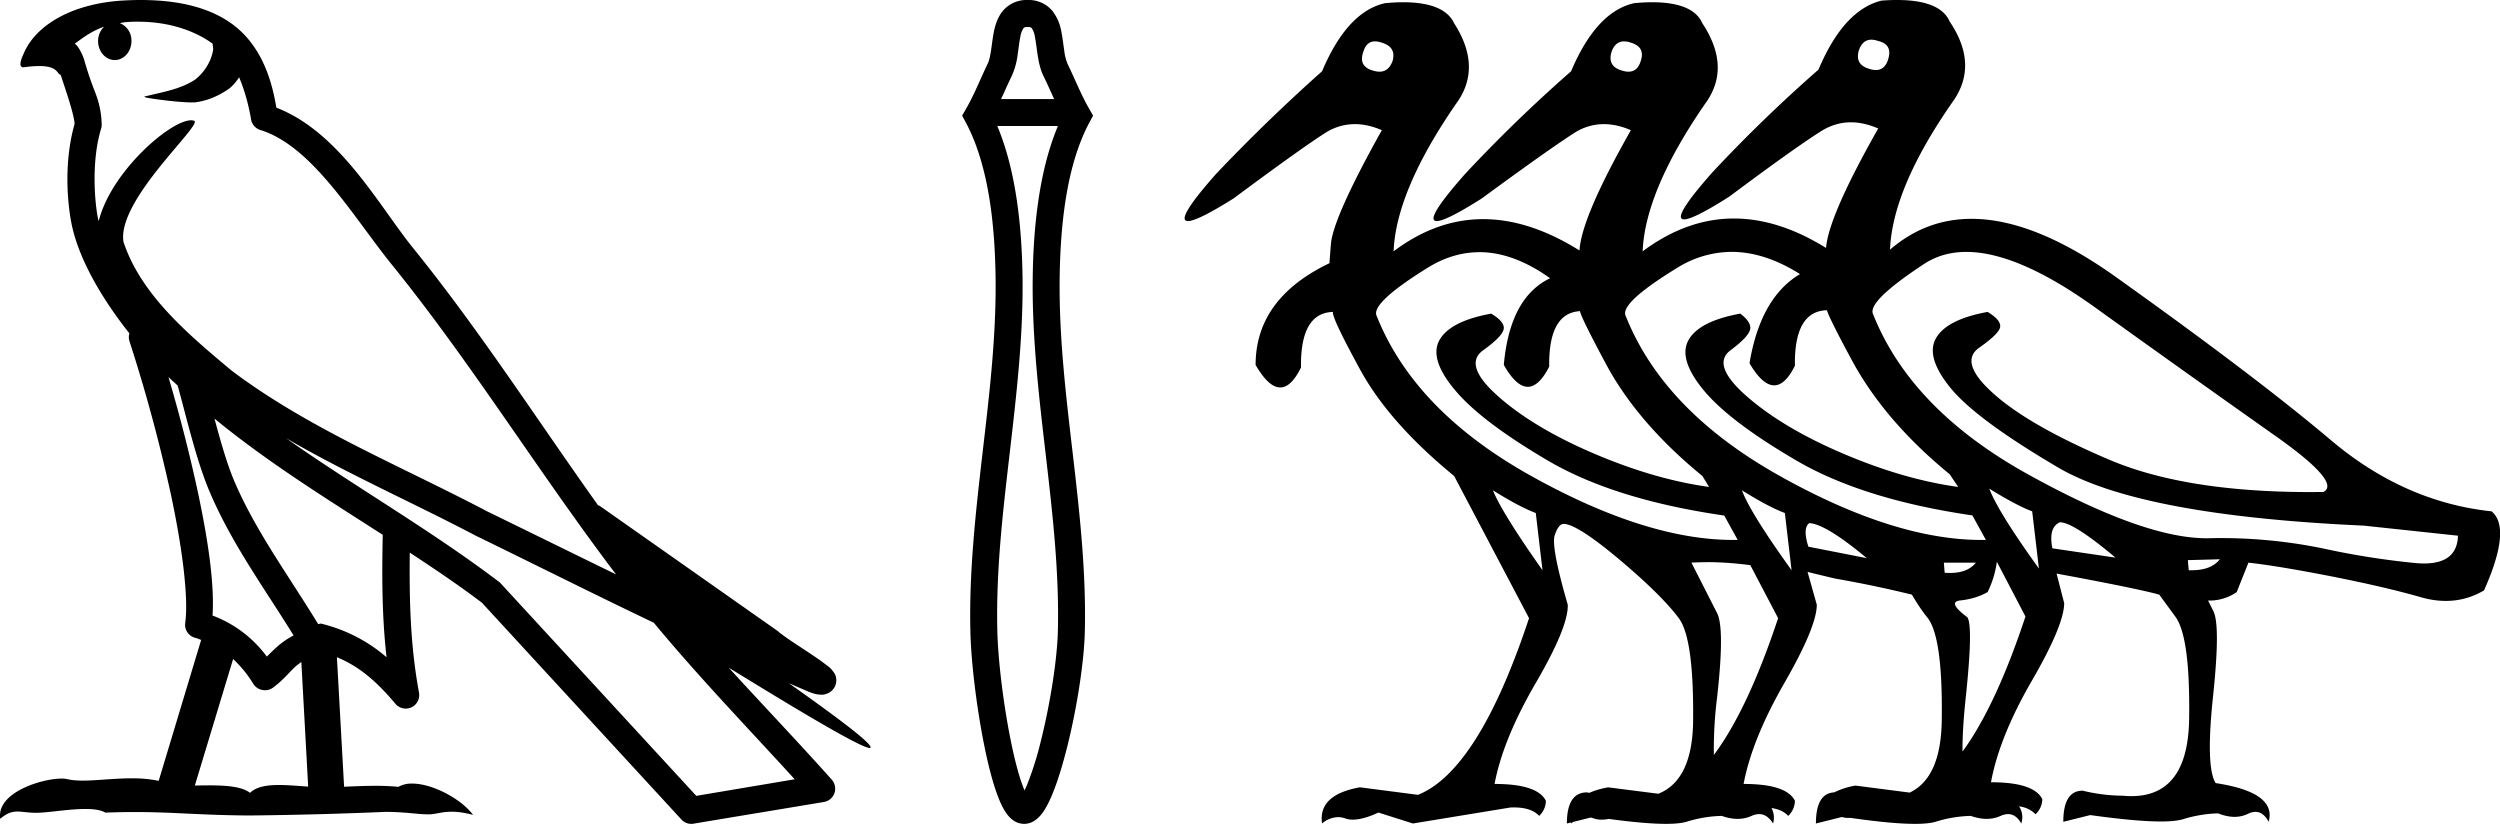 <svg xmlns="http://www.w3.org/2000/svg" width="54.621" height="18"><path d="M3.01.474c.693 0 1.247.2 1.634.479.006.053.02.107.009.16-.05.248-.195.477-.396.63-.316.207-.697.267-1.057.356-.09.01-.019.031.031.04.23.04.707.099.971.099l.052-.001c.278-.032.54-.148.766-.311.079-.067.147-.15.205-.236.147.346.227.713.26.917.018.11.096.2.202.233 1.139.349 2.038 1.91 2.88 2.949 1.729 2.137 3.199 4.526 4.892 6.76-.937-.456-1.87-.916-2.81-1.374-1.92-1.01-3.92-1.816-5.604-3.09l-.008-.008c-.97-.808-1.963-1.66-2.339-2.793-.148-.92 1.757-2.577 1.542-2.646a.207.207 0 0 0-.064-.01c-.458 0-1.753 1.128-2.019 2.202-.003-.014-.01-.03-.014-.045-.073-.356-.154-1.256.068-1.98a.29.29 0 0 0 .01-.103 1.968 1.968 0 0 0-.123-.634c-.063-.17-.139-.344-.26-.765-.031-.108-.142-.328-.208-.345.186-.138.375-.28.645-.375a.434.434 0 0 0-.132.314c0 .23.164.415.365.415.2 0 .364-.186.364-.415V.894a.411.411 0 0 0-.255-.39c.053-.007.096-.019.154-.022.081-.006.16-.008.238-.008zm.67 7.763c.065.065.135.124.202.187.214.78.412 1.64.692 2.305.483 1.145 1.216 2.141 1.84 3.154a1.814 1.814 0 0 0-.385.27 6.831 6.831 0 0 0-.199.193 2.61 2.61 0 0 0-1.186-.897c.045-.723-.108-1.712-.34-2.787a34.903 34.903 0 0 0-.624-2.425zm1.006.908c1.149.945 2.428 1.738 3.676 2.54-.018.91-.018 1.778.084 2.675a3.411 3.411 0 0 0-1.437-.736c-.02 0-.037.012-.057.012-.649-1.063-1.383-2.06-1.837-3.134-.156-.37-.293-.85-.429-1.357zm.407 5.254a2.5 2.5 0 0 1 .44.541.3.3 0 0 0 .257.14.29.29 0 0 0 .17-.053c.215-.156.347-.324.476-.446.047-.045.097-.08.148-.117l.149 2.722c-.213-.014-.435-.035-.637-.035-.264 0-.495.036-.633.172-.169-.134-.497-.164-.89-.164-.102 0-.207.002-.316.004l.836-2.764zM6.25 9.574c1.354.787 2.784 1.414 4.135 2.125a.244.244 0 0 0 .006.003c1.295.631 2.586 1.28 3.894 1.904.984 1.189 2.052 2.295 3.078 3.42l-2.15.362-4.267-4.635a.288.288 0 0 0-.037-.036c-1.499-1.137-3.152-2.082-4.66-3.143zM3.076 0c-.135 0-.273.005-.411.013C1.58.083.792.54.523 1.157c-.04.093-.146.314-.007.314a2.35 2.35 0 0 1 .341-.028c.418 0 .38.172.47.194.09.282.29.846.303 1.068-.244.86-.153 1.763-.064 2.198.15.732.63 1.584 1.261 2.38a.285.285 0 0 0 0 .166 35.3 35.3 0 0 1 .903 3.336c.251 1.168.393 2.277.317 2.823a.294.294 0 0 0 .221.328c.045.011.084.031.127.045l-.928 3.079a2.847 2.847 0 0 0-.593-.055c-.381 0-.756.05-1.064.05-.125 0-.24-.008-.34-.032a.546.546 0 0 0-.125-.012c-.436 0-1.428.306-1.34.879.15-.128.257-.159.375-.159.11 0 .23.027.405.027h.027c.254-.004.697-.083 1.053-.083.18 0 .338.02.438.08.236-.01.45-.013.649-.013.85 0 1.447.07 2.5.075a89.565 89.565 0 0 0 2.974-.079c.45.003.697.054.922.054h.04c.134-.004.265-.057.48-.057.123 0 .273.017.468.07-.25-.341-.877-.685-1.33-.685a.591.591 0 0 0-.302.071 5.081 5.081 0 0 0-.508-.022c-.22 0-.448.01-.678.02l-.157-2.83c.487.203.857.517 1.281 1.021a.295.295 0 0 0 .513-.246c-.192-1.039-.213-2.019-.202-3.06.54.354 1.072.713 1.576 1.094l4.36 4.738a.29.29 0 0 0 .263.09c.95-.159 1.9-.315 2.849-.474a.294.294 0 0 0 .23-.193.298.298 0 0 0-.06-.297c-.741-.83-1.508-1.631-2.25-2.445 1.269.78 2.875 1.755 3.08 1.755.022 0 .027-.013.012-.04-.094-.163-.9-.755-1.775-1.373.14.058.276.12.415.177l.017.01c.103.035.16.059.27.062a.286.286 0 0 0 .108-.016.317.317 0 0 0 .188-.152.32.32 0 0 0 .023-.238c-.017-.05-.038-.077-.054-.098-.061-.085-.103-.109-.162-.154a4.553 4.553 0 0 0-.205-.149c-.153-.105-.336-.223-.493-.328a4.992 4.992 0 0 1-.328-.233.307.307 0 0 0-.028-.025l-3.892-2.736c-.008-.006-.02-.001-.028-.006-1.333-1.869-2.588-3.825-4.046-5.627-.744-.92-1.598-2.528-2.985-3.064-.067-.396-.218-1.127-.755-1.649C4.827.26 4.168.056 3.427.011A5.728 5.728 0 0 0 3.076 0zm19.376.589c.06 0 .077.012.09.027a.455.455 0 0 1 .07.195c.025.122.038.26.059.39.025.167.062.327.128.462.08.16.153.329.232.501h-1.159c.08-.172.153-.341.232-.501a1.61 1.61 0 0 0 .129-.461c.02-.132.034-.269.059-.391a.455.455 0 0 1 .07-.195c.013-.015.029-.027.09-.027zm.662 2.164c-.417.992-.538 2.236-.551 3.319-.016 1.302.137 2.597.288 3.892.147 1.27.292 2.538.262 3.812-.015.64-.169 1.6-.367 2.393a6.939 6.939 0 0 1-.313.994 2.318 2.318 0 0 1-.049.106 2.29 2.29 0 0 1-.037-.094c-.094-.25-.184-.6-.263-.993-.162-.798-.279-1.761-.294-2.406-.03-1.274.115-2.543.263-3.812.15-1.295.304-2.59.288-3.892-.014-1.083-.134-2.327-.552-3.319zm-.73 14.516zm-.104.169zm.197.003zM22.452 0a.676.676 0 0 0-.542.239c-.1.12-.16.278-.195.453-.027.133-.042.278-.064.42-.017.106-.036.21-.076.29-.15.308-.283.653-.472.982l-.082.142.077.144c.513.954.64 2.284.654 3.409.015 1.277-.137 2.547-.285 3.817-.15 1.297-.296 2.592-.266 3.894.016.68.137 1.677.306 2.51.085.422.184.804.289 1.082.058.155.12.283.185.377.043.063.09.113.14.152a.42.42 0 0 0 .255.089c.087 0 .174-.03.25-.086a.692.692 0 0 0 .145-.146c.07-.093.137-.22.203-.373.12-.279.238-.66.344-1.083.209-.836.368-1.838.384-2.522.03-1.302-.115-2.597-.266-3.894-.148-1.27-.3-2.54-.284-3.817.014-1.125.14-2.455.653-3.409l.077-.144-.081-.142c-.19-.329-.322-.674-.473-.981a1.035 1.035 0 0 1-.075-.291c-.022-.142-.037-.287-.064-.42a1.021 1.021 0 0 0-.195-.453.676.676 0 0 0-.542-.239zm18.435.867c.045 0 .095.01.15.029.208.049.281.177.22.386-.046.165-.137.248-.273.248a.48.48 0 0 1-.15-.028c-.208-.061-.282-.196-.22-.404.054-.154.145-.231.273-.231zM30.042.904a.45.45 0 0 1 .148.028c.209.062.288.19.24.386-.056.166-.152.248-.29.248a.483.483 0 0 1-.152-.027c-.208-.061-.276-.196-.202-.405.045-.153.13-.23.256-.23zm5.44 0a.49.49 0 0 1 .15.028c.208.062.281.19.22.386-.046.166-.137.248-.272.248a.48.48 0 0 1-.15-.027c-.209-.061-.283-.196-.221-.405.054-.153.145-.23.273-.23zM32.32 5.509c.499 0 1.014.19 1.547.57-.588.282-.925.914-1.011 1.894.181.319.356.478.524.478.162 0 .318-.147.468-.441-.012-.782.213-1.186.673-1.212.005.072.194.458.568 1.157.46.857 1.161 1.672 2.105 2.445l.147.239c-.796-.11-1.633-.353-2.51-.727-.875-.373-1.574-.79-2.095-1.25-.52-.46-.63-.796-.33-1.01.3-.215.45-.378.45-.488 0-.098-.092-.202-.276-.312-.6.11-.977.303-1.13.579-.154.275-.04.64.34 1.093.38.454 1.053.966 2.022 1.535.968.57 2.255.972 3.86 1.205l.294.533h-.097c-1.265 0-2.73-.462-4.397-1.388-1.71-.95-2.84-2.117-3.392-3.502-.098-.184.273-.536 1.112-1.057.366-.227.742-.34 1.128-.34zm5.513-.006c.481 0 .979.161 1.494.485-.576.343-.944.992-1.103 1.948.189.322.369.483.539.483.16 0 .31-.142.453-.428-.012-.796.22-1.2.699-1.213.037.123.22.49.551 1.103.478.882 1.19 1.71 2.133 2.482l.184.276c-.797-.11-1.633-.353-2.51-.727-.876-.373-1.578-.79-2.105-1.25-.527-.46-.646-.796-.358-1.01.288-.215.432-.378.432-.488 0-.098-.074-.202-.22-.312-.601.11-.978.303-1.131.579-.153.275-.043.64.33 1.093.374.454 1.049.966 2.023 1.535.974.57 2.264.972 3.87 1.205h-.019l.294.533h-.097c-1.265 0-2.728-.462-4.388-1.388-1.704-.95-2.831-2.117-3.383-3.502-.098-.184.273-.533 1.112-1.048a2.266 2.266 0 0 1 1.2-.356zm7.174 5.908c.196 0 .6.257 1.213.772l-1.379-.203c-.06-.306-.006-.496.166-.57zm-5.478.018c.241.012.66.268 1.258.766l-1.277-.251c-.085-.27-.08-.441.019-.515zm3.433-5.925c.748 0 1.684.403 2.808 1.21a586.624 586.624 0 0 0 3.934 2.803c.974.686 1.326 1.097 1.057 1.232l-.276.002c-1.82 0-3.281-.234-4.384-.7-1.158-.491-2.001-.969-2.528-1.435-.527-.465-.637-.805-.33-1.02.306-.214.459-.37.459-.469 0-.098-.092-.202-.276-.312-.6.11-.977.303-1.13.579-.154.276-.043.64.33 1.094.374.453 1.155 1.03 2.344 1.728 1.189.698 3.413 1.121 6.673 1.268l2.06.22c-.012.405-.259.607-.742.607-.06 0-.121-.003-.187-.009a17.4 17.4 0 0 1-2.032-.322 11.076 11.076 0 0 0-2.5-.22h-.035c-.918 0-2.217-.466-3.899-1.397-1.703-.944-2.83-2.108-3.382-3.493-.098-.184.273-.551 1.112-1.103.267-.175.575-.263.924-.263zm.5 5.171c.393.245.705.41.938.497l.147 1.25c-.6-.834-.962-1.416-1.084-1.747zm-10.845.037c.392.245.704.41.937.496l.147 1.25c-.588-.833-.95-1.415-1.084-1.746zm5.441 0c.392.245.705.41.938.496l.147 1.25c-.6-.833-.962-1.415-1.085-1.746zM48.5 12.219c-.126.16-.332.24-.618.24h-.062l-.019-.221.699-.019zm-5.331.074c-.118.15-.307.225-.565.225-.037 0-.076-.001-.116-.004l-.018-.221zm.46-.018l.624 1.195c-.433 1.306-.891 2.29-1.375 2.95-.004-.307.02-.7.07-1.177.11-1.035.123-1.62.037-1.755-.294-.22-.35-.343-.166-.368.233-.024.435-.086.607-.184a2.14 2.14 0 0 0 .202-.661zm-6.329.007c.295 0 .61.022.942.066l.607 1.158c-.442 1.332-.91 2.328-1.404 2.989a9.12 9.12 0 0 1 .07-1.252c.117-1.035.114-1.657-.008-1.865l-.552-1.085c.112-.007.227-.01.345-.01zm4.424 5.035zm-7 .006zm1.508.02zM41.446 0c-.105 0-.217.004-.336.013-.552.135-1.011.637-1.379 1.508a32.229 32.229 0 0 0-2.316 2.242c-.608.687-.814 1.03-.62 1.03.136 0 .465-.165.987-.497.969-.723 1.64-1.2 2.013-1.434.203-.126.418-.19.644-.19.19 0 .39.046.597.135-.723 1.275-1.103 2.145-1.14 2.61-.691-.429-1.362-.643-2.013-.643-.688 0-1.352.239-1.994.717.037-.882.49-1.954 1.36-3.217.392-.527.374-1.115-.055-1.765-.133-.306-.5-.46-1.1-.46-.12 0-.25.007-.389.02-.551.122-1.011.618-1.379 1.488A32.229 32.229 0 0 0 32.01 3.8c-.607.687-.814 1.03-.619 1.03.135 0 .464-.165.987-.497.968-.71 1.639-1.186 2.013-1.425a1.19 1.19 0 0 1 .652-.196c.188 0 .384.044.589.132-.723 1.275-1.097 2.15-1.122 2.629-.73-.457-1.432-.685-2.105-.685-.682 0-1.334.234-1.957.703.036-.882.49-1.954 1.36-3.217.392-.527.38-1.115-.037-1.765-.143-.306-.516-.46-1.118-.46-.12 0-.25.007-.39.02-.55.122-1.01.618-1.378 1.488A38.293 38.293 0 0 0 26.569 3.8c-.608.687-.812 1.03-.613 1.03.138 0 .471-.165.999-.497.956-.71 1.62-1.186 1.994-1.425a1.19 1.19 0 0 1 .652-.196c.189 0 .385.044.59.132-.712 1.275-1.082 2.105-1.113 2.491-.017.217-.028.355-.031.415-1.076.515-1.614 1.256-1.614 2.223.189.328.369.492.538.492.16 0 .312-.146.454-.437-.012-.796.221-1.2.699-1.213-.025.073.175.496.597 1.268.423.772 1.106 1.544 2.05 2.317l1.636 3.106c-.735 2.218-1.544 3.505-2.426 3.86l-1.269-.165c-.613.11-.888.374-.827.79a.568.568 0 0 1 .35-.138c.052 0 .104.01.156.028a.475.475 0 0 0 .165.027c.149 0 .336-.051.56-.155l.754.239 2.133-.35.072-.001c.256 0 .44.062.553.185a.457.457 0 0 0 .147-.33c-.123-.246-.496-.368-1.121-.368.122-.65.422-1.385.9-2.206.478-.821.711-1.391.699-1.71-.245-.845-.34-1.351-.285-1.516.055-.166.12-.249.193-.249.196 0 .6.258 1.213.772.613.515 1.048.944 1.305 1.287.221.294.325 1.042.313 2.243-.009.864-.262 1.395-.76 1.593l-1.097-.14c-.16.029-.298.07-.412.121a3.982 3.982 0 0 1-.047-.011c-.294 0-.442.226-.442.68l.09-.023.002.023a.77.77 0 0 1 .043-.034l.385-.096a.51.51 0 0 1 .069.02.5.5 0 0 0 .169.026.81.81 0 0 0 .157-.016c.528.072.943.108 1.247.108.196 0 .346-.015.449-.045a2.81 2.81 0 0 1 .772-.129c.122.043.238.065.347.065.109 0 .21-.022.306-.065a.4.4 0 0 1 .164-.039c.117 0 .22.068.304.205a.44.44 0 0 0-.034-.338c.16.024.283.081.365.172a.457.457 0 0 0 .147-.33c-.122-.246-.496-.368-1.121-.368.122-.65.42-1.385.891-2.206.472-.821.708-1.391.708-1.71l-.202-.717c.147.037.35.086.607.147a24.68 24.68 0 0 1 1.673.35c.122.208.238.38.349.514.22.294.321 1.042.303 2.243-.013.83-.246 1.352-.7 1.568l-1.184-.153a1.658 1.658 0 0 0-.465.148c-.266.013-.4.24-.4.68l.568-.142a.48.48 0 0 0 .184.019c.606.087 1.076.131 1.41.131.197 0 .346-.015.45-.045a2.81 2.81 0 0 1 .771-.129c.123.043.239.065.347.065.11 0 .21-.022.306-.065a.396.396 0 0 1 .162-.039c.116 0 .212.068.288.205a.425.425 0 0 0-.048-.374.59.59 0 0 1 .36.172.457.457 0 0 0 .148-.331c-.123-.245-.496-.368-1.121-.368.122-.662.42-1.4.891-2.215.472-.815.708-1.382.708-1.7l-.166-.644c1.19.22 1.937.374 2.243.46l.35.478c.22.294.321 1.041.303 2.242-.017 1.121-.438 1.682-1.26 1.682-.06 0-.12-.003-.183-.009a3.78 3.78 0 0 1-.883-.11c-.282 0-.423.227-.423.68l.589-.147c.665.093 1.18.14 1.542.14.212 0 .371-.017.48-.048a2.81 2.81 0 0 1 .772-.129c.126.05.246.076.357.076a.669.669 0 0 0 .296-.067.377.377 0 0 1 .163-.042c.115 0 .21.072.287.217.122-.429-.264-.71-1.158-.846-.147-.233-.166-.87-.055-1.911.11-1.042.11-1.661 0-1.857l-.11-.22a1.048 1.048 0 0 0 .625-.184l.257-.644c.44.049 1.05.15 1.829.303.778.154 1.421.304 1.93.45.19.056.375.083.553.083.296 0 .575-.076.835-.23.404-.906.46-1.482.165-1.727-1.274-.135-2.448-.656-3.52-1.563-1.072-.907-2.635-2.093-4.688-3.557-1.188-.848-2.239-1.271-3.154-1.271-.666 0-1.26.224-1.781.674.036-.895.49-1.967 1.36-3.218.392-.539.374-1.127-.055-1.764C42.462.158 42.078 0 41.446 0z"/></svg>